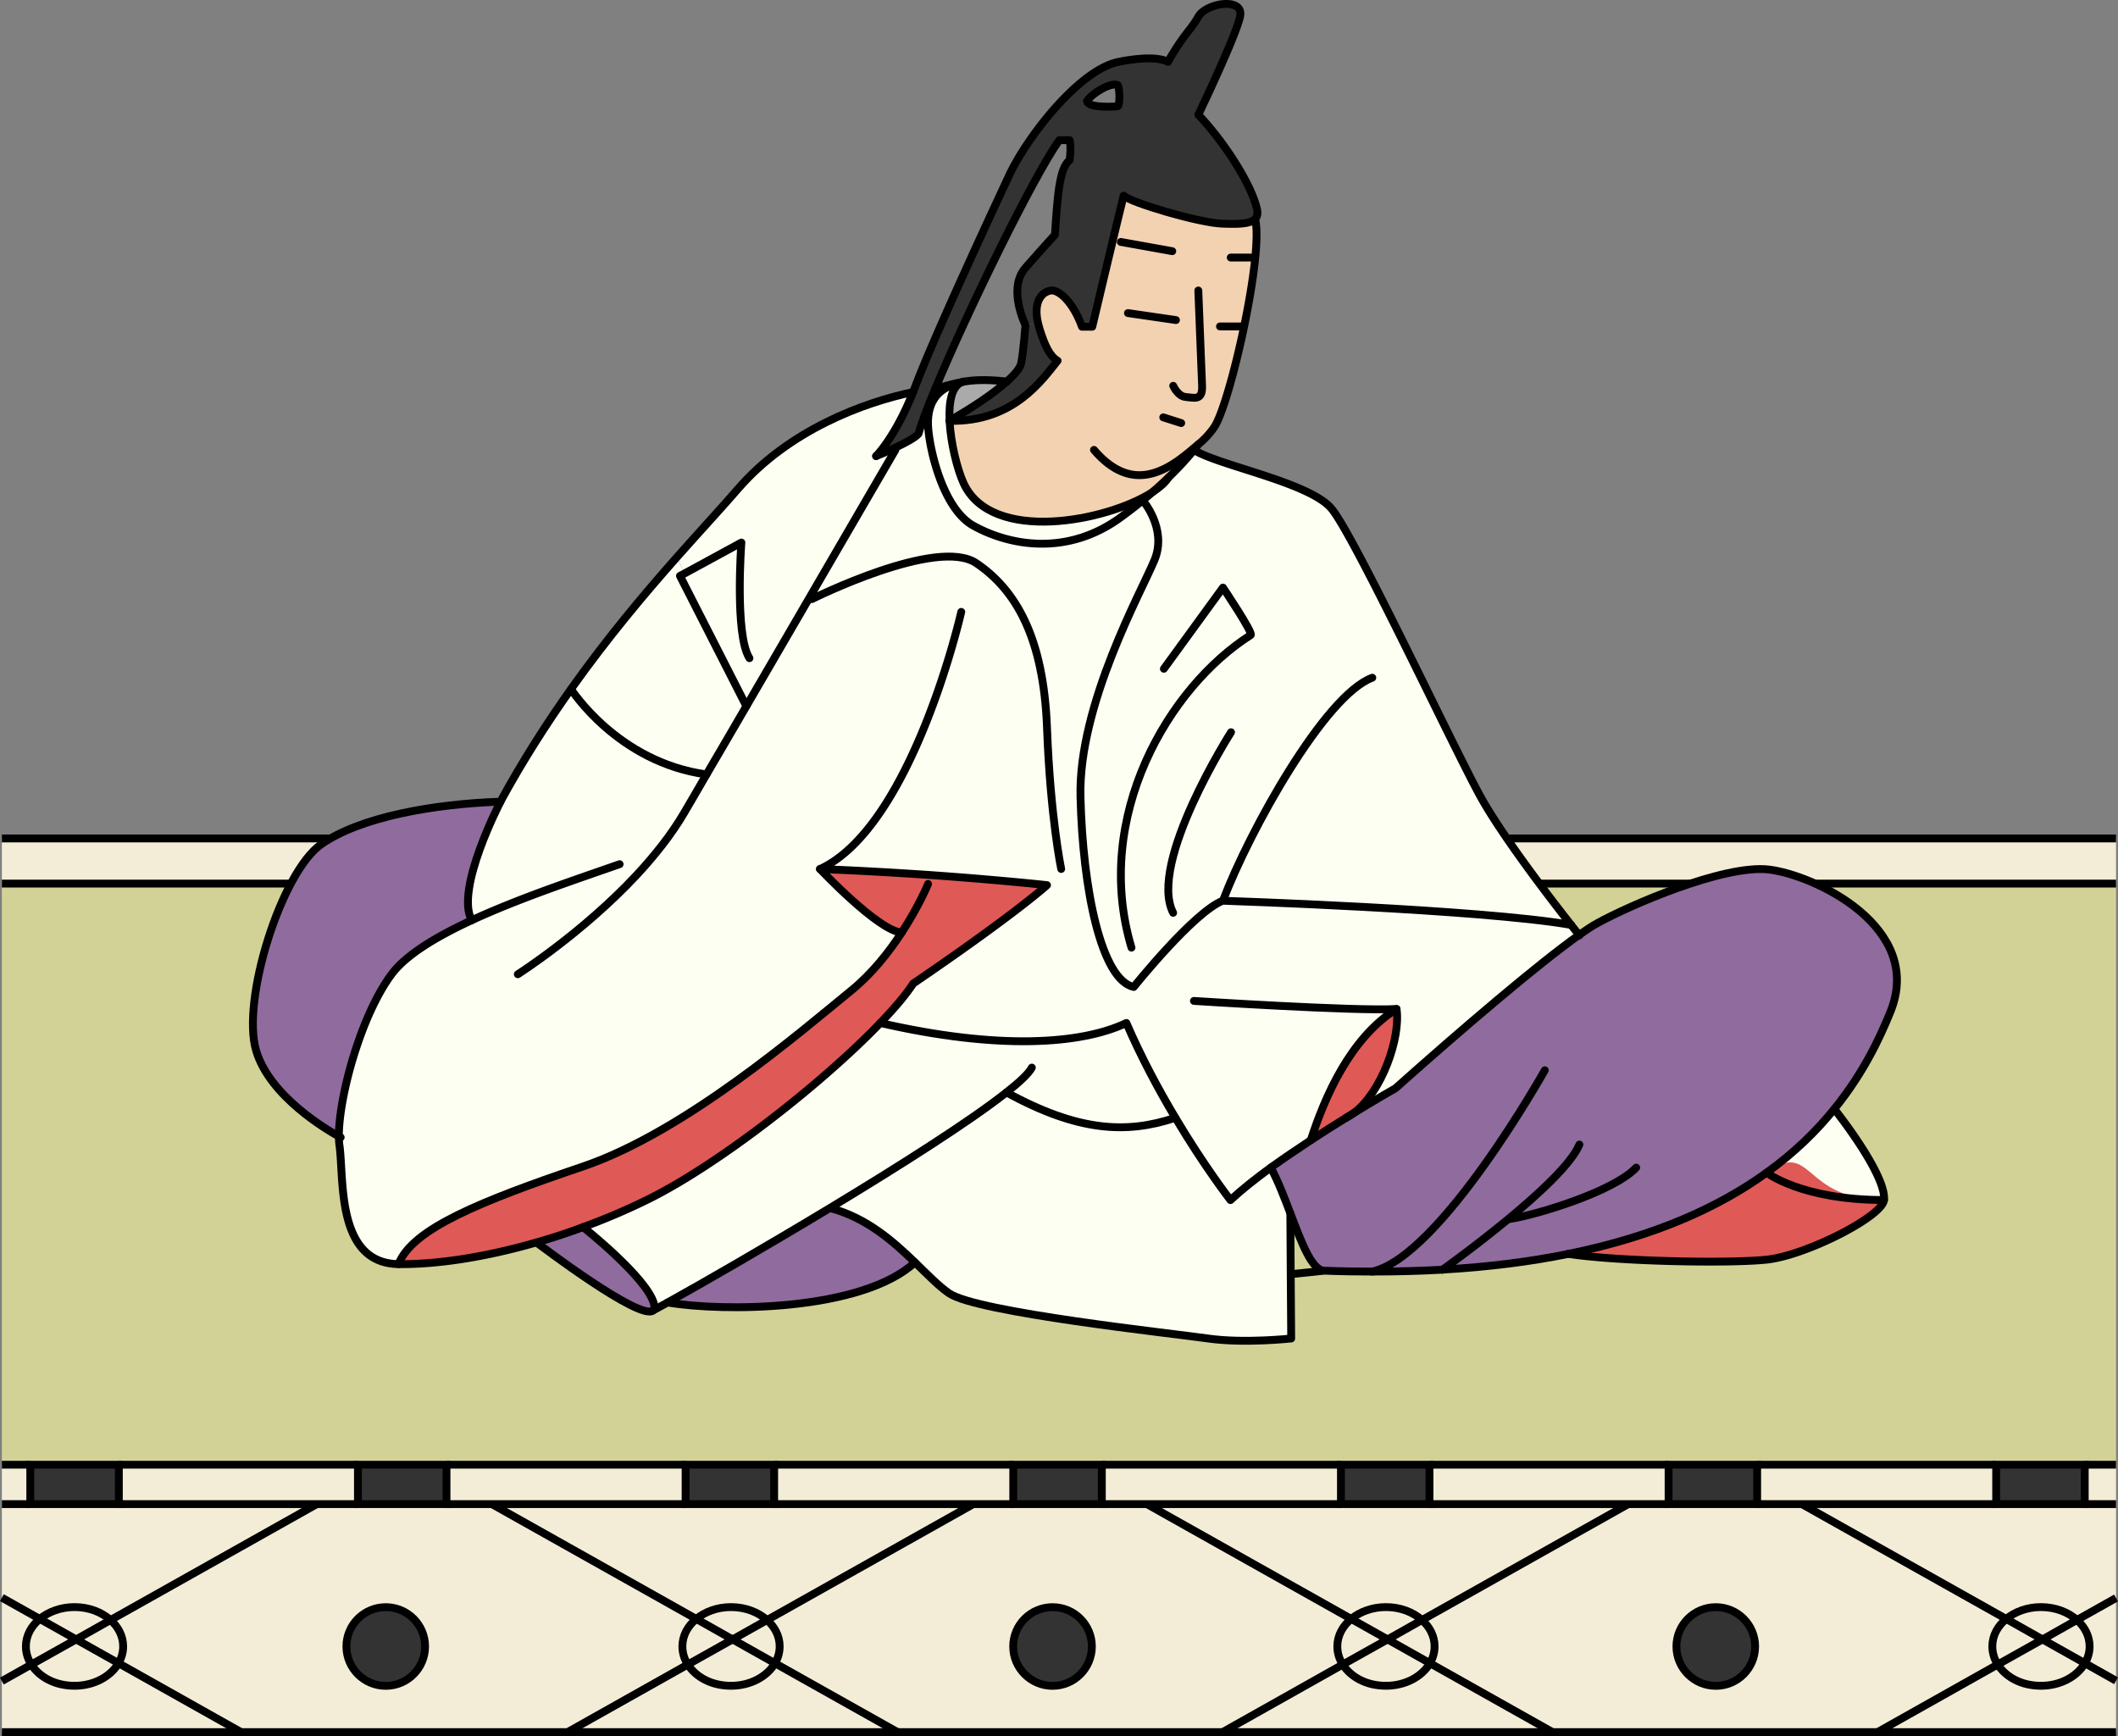 <svg id="_レイヤー_1" data-name="レイヤー 1" xmlns="http://www.w3.org/2000/svg" viewBox="0 0 270 221.3"><rect x="0" y="0" width="270" height="221.3" fill="#808080" stroke="none"/><defs><style>.cls-1{stroke-miterlimit:10}.cls-1,.cls-2{fill:none;stroke:#000}.cls-3{fill:#fdfff3}.cls-10,.cls-3,.cls-4,.cls-5,.cls-6,.cls-7{stroke-width:0}.cls-4{fill:#f3d2b1}.cls-5{fill:#f3edd7}.cls-2{stroke-linecap:round;stroke-linejoin:round}.cls-6{fill:#333}.cls-7{fill:#df5956}.cls-10{fill:#906b9e}</style></defs><path class="cls-5" d="M.24 186.71h3.62v5.02H.24zM269.75 214.25v6.56h-30.41l15.33-8.62c1.03 1.61 3.1 2.71 5.51 2.71s4.61-1.18 5.61-2.88l3.96 2.23ZM269.75 203.7v10.54l-3.96-2.23c.38-.65.59-1.38.59-2.14 0-1.3-.62-2.48-1.61-3.37l4.99-2.8ZM269.75 191.73v11.97l-4.99 2.8c-1.14-1.01-2.77-1.64-4.59-1.64s-3.3.58-4.43 1.51l-26.06-14.65h40.06ZM269.75 106.88v5.75H.24v-5.75h269.51z"/><path class="cls-5" d="M265.76 186.71h3.99v5.02h-3.99zM266.38 209.88c0 .76-.21 1.49-.59 2.14l-5.41-3.04 4.39-2.47c1 .89 1.61 2.07 1.61 3.37Z"/><path class="cls-5" d="m260.38 208.98 5.41 3.04c-1 1.7-3.13 2.88-5.61 2.88s-4.47-1.1-5.51-2.71l5.71-3.21Z"/><path class="cls-6" d="M254.47 186.71h11.29v5.02h-11.29z"/><path class="cls-5" d="m264.77 206.5-4.39 2.47-4.63-2.6c1.13-.93 2.7-1.51 4.43-1.51 1.82 0 3.45.63 4.59 1.64ZM260.38 208.98l-5.71 3.21c-.44-.69-.69-1.47-.69-2.31 0-1.37.68-2.6 1.77-3.5l4.63 2.6Z"/><path class="cls-5" d="m229.69 191.73 26.06 14.65c-1.09.9-1.77 2.13-1.77 3.5 0 .83.25 1.62.69 2.31l-15.33 8.62h-41.42l-15.63-8.78c.38-.65.59-1.38.59-2.14 0-1.3-.62-2.48-1.61-3.36l26.3-14.78h22.12Zm-5.96 18.15c0-2.77-2.25-5.01-5.01-5.01s-5.02 2.25-5.02 5.01 2.25 5.02 5.02 5.02 5.01-2.25 5.01-5.02ZM254.47 191.73H224v-5.02h30.47v5.02z"/><path class="cls-6" d="M212.71 186.71H224v5.02h-11.29zM218.72 204.87c2.77 0 5.01 2.25 5.01 5.01s-2.25 5.02-5.01 5.02-5.02-2.25-5.02-5.02 2.25-5.01 5.02-5.01Z"/><path class="cls-5" d="m207.57 191.73-26.3 14.78c-1.14-1.01-2.77-1.65-4.59-1.65s-3.3.58-4.43 1.51l-26.06-14.65h61.37Z"/><path class="cls-5" d="M182.23 191.73v-5.02h30.48v5.02h-30.48zM197.92 220.8h-42.07l15.33-8.62c1.03 1.61 3.11 2.71 5.51 2.71s4.61-1.18 5.61-2.88l15.63 8.78Z"/><path class="cls-5" d="M182.89 209.88c0 .76-.21 1.49-.59 2.14l-5.41-3.04 4.39-2.46c1 .88 1.61 2.06 1.61 3.36Z"/><path class="cls-5" d="m176.89 208.98 5.41 3.04c-1 1.7-3.13 2.88-5.61 2.88s-4.47-1.1-5.51-2.71l5.71-3.21Z"/><path class="cls-6" d="M170.94 186.71h11.29v5.02h-11.29z"/><path class="cls-5" d="M176.69 204.87c1.82 0 3.45.63 4.59 1.65l-4.39 2.46-4.63-2.6c1.13-.93 2.7-1.51 4.43-1.51Z"/><path class="cls-5" d="m176.89 208.98-5.71 3.21c-.44-.69-.69-1.47-.69-2.31 0-1.37.68-2.6 1.77-3.5l4.63 2.6Z"/><path class="cls-5" d="m146.2 191.73 26.06 14.65c-1.09.9-1.77 2.13-1.77 3.5 0 .83.25 1.62.69 2.31l-15.33 8.62h-41.42l-15.63-8.78c.38-.65.59-1.38.59-2.14 0-1.3-.62-2.48-1.61-3.36l26.3-14.78h22.12Zm-7.01 18.15c0-2.77-2.25-5.01-5.01-5.01s-5.02 2.25-5.02 5.01 2.25 5.02 5.02 5.02 5.01-2.25 5.01-5.02ZM170.94 191.73H140.46v-5.02h30.48v5.02z"/><path class="cls-6" d="M129.17 186.71h11.29v5.02h-11.29zM134.18 204.87c2.77 0 5.01 2.25 5.01 5.01s-2.25 5.02-5.01 5.02-5.02-2.25-5.02-5.02 2.25-5.01 5.02-5.01Z"/><path class="cls-5" d="m124.08 191.73-26.3 14.78c-1.14-1.01-2.77-1.65-4.59-1.65s-3.3.58-4.43 1.51L62.7 191.72h61.37Z"/><path class="cls-5" d="M129.17 191.73H98.69v-5.02h30.48v5.02zM114.43 220.8H72.36l15.33-8.62c1.03 1.61 3.1 2.71 5.51 2.71s4.61-1.18 5.61-2.88l15.63 8.78Z"/><path class="cls-5" d="M99.39 209.88c0 .76-.21 1.49-.59 2.14l-5.41-3.04 4.39-2.46c1 .88 1.61 2.06 1.61 3.36Z"/><path class="cls-5" d="m93.39 208.98 5.41 3.04c-1 1.7-3.13 2.88-5.61 2.88s-4.47-1.1-5.51-2.71l5.71-3.21Z"/><path class="cls-6" d="M87.4 186.71h11.29v5.02H87.4z"/><path class="cls-5" d="M93.19 204.87c1.82 0 3.45.63 4.59 1.65l-4.39 2.46-4.63-2.6c1.13-.93 2.7-1.51 4.43-1.51Z"/><path class="cls-5" d="m93.39 208.98-5.71 3.21c-.44-.69-.69-1.47-.69-2.31 0-1.37.68-2.6 1.77-3.5l4.63 2.6Z"/><path class="cls-5" d="m62.7 191.73 26.06 14.65c-1.09.9-1.77 2.13-1.77 3.5 0 .83.25 1.62.69 2.31l-15.33 8.62H30.74l-15.63-8.78c.38-.65.59-1.38.59-2.14 0-1.3-.62-2.48-1.61-3.36l26.3-14.78H62.7Zm-8.52 18.15c0-2.77-2.25-5.01-5.01-5.01s-5.02 2.25-5.02 5.01 2.25 5.02 5.02 5.02 5.01-2.25 5.01-5.02ZM87.4 191.73H56.92v-5.02H87.4v5.02z"/><path class="cls-6" d="M45.63 186.71h11.29v5.02H45.63zM49.18 204.87c2.77 0 5.01 2.25 5.01 5.01s-2.25 5.02-5.01 5.02-5.02-2.25-5.02-5.02 2.25-5.01 5.02-5.01Z"/><path class="cls-5" d="M45.63 191.73H15.15v-5.02h30.48v5.02zM30.74 220.8H.24v-6.51l3.75-2.11c1.03 1.61 3.11 2.71 5.51 2.71s4.61-1.18 5.61-2.88l15.63 8.78Z"/><path class="cls-5" d="M15.71 209.88c0 .76-.21 1.49-.59 2.14l-5.41-3.04 4.39-2.46c1 .88 1.61 2.06 1.61 3.36Z"/><path class="cls-6" d="M3.86 186.71h11.29v5.02H3.86z"/><path class="cls-5" d="m9.71 208.98 5.41 3.04c-1 1.7-3.13 2.88-5.61 2.88s-4.47-1.1-5.51-2.71l5.71-3.21Z"/><path class="cls-5" d="M9.51 204.87c1.82 0 3.45.63 4.59 1.65l-4.39 2.46-4.63-2.6c1.13-.93 2.7-1.51 4.43-1.51Z"/><path class="cls-5" d="M9.71 208.98 4 212.19c-.44-.69-.69-1.47-.69-2.31 0-1.37.68-2.6 1.77-3.5l4.63 2.6Z"/><path class="cls-5" d="m.24 203.66 4.83 2.71c-1.09.9-1.77 2.13-1.77 3.5 0 .83.25 1.62.69 2.31l-3.75 2.11v-10.63Z"/><path style="fill:#d2d296;stroke-width:0" d="M212.71 186.71H.24v-74.08h269.51v74.08h-57.04z"/><path class="cls-5" d="M.24 191.73h40.15l-26.3 14.78c-1.14-1.01-2.77-1.65-4.59-1.65s-3.3.58-4.43 1.51l-4.83-2.71v-11.93Z"/><path class="cls-1" d="M269.75 220.8H.24M.24 106.88h269.51M.24 112.63h269.51M265.76 186.71h3.99M224 186.71h30.47M182.23 186.71h30.48M140.46 186.71h30.48M98.69 186.71h30.48M56.92 186.71H87.4M15.15 186.71h30.48M.24 186.71h3.62M265.76 191.73h3.99M224 191.73H254.47M182.23 191.73h30.48M140.46 191.73H170.94M98.69 191.73h30.48M56.92 191.73H87.4M15.15 191.73H45.63M.24 191.73h3.62M72.35 220.8l15.33-8.62 5.71-3.2 4.39-2.47 26.3-14.78"/><path class="cls-1" d="m114.43 220.8-15.63-8.78-5.41-3.04-4.63-2.61-26.06-14.64M139.19 209.88c0 2.77-2.25 5.02-5.01 5.02s-5.02-2.25-5.02-5.02 2.25-5.01 5.02-5.01 5.01 2.25 5.01 5.01ZM223.74 209.88c0 2.77-2.25 5.02-5.01 5.02s-5.02-2.25-5.02-5.02 2.25-5.01 5.02-5.01 5.01 2.25 5.01 5.01Z"/><path class="cls-1" d="M97.78 206.51c1 .88 1.61 2.06 1.61 3.36 0 .76-.21 1.49-.59 2.14-1 1.7-3.13 2.88-5.61 2.88s-4.47-1.1-5.51-2.71c-.44-.69-.69-1.47-.69-2.31 0-1.37.68-2.6 1.77-3.5 1.13-.93 2.7-1.51 4.43-1.51 1.82 0 3.45.63 4.59 1.65ZM.24 214.29 4 212.18l5.71-3.2 4.38-2.47 26.3-14.78"/><path class="cls-1" d="m30.74 220.8-15.62-8.78-5.41-3.04-4.64-2.61-4.83-2.71"/><path class="cls-1" d="M14.09 206.51c1 .88 1.61 2.06 1.61 3.36 0 .76-.21 1.49-.59 2.14-1 1.7-3.13 2.88-5.61 2.88s-4.47-1.1-5.51-2.71c-.44-.69-.69-1.47-.69-2.31 0-1.37.68-2.6 1.77-3.5 1.13-.93 2.7-1.51 4.43-1.51 1.82 0 3.45.63 4.59 1.65ZM155.85 220.8l15.33-8.62 5.71-3.2 4.38-2.47 26.3-14.78"/><path class="cls-1" d="m197.92 220.8-15.62-8.78-5.41-3.04-4.64-2.61-26.05-14.64"/><path class="cls-1" d="M181.27 206.51c1 .88 1.61 2.06 1.61 3.36 0 .76-.21 1.49-.59 2.14-1 1.7-3.13 2.88-5.61 2.88s-4.47-1.1-5.51-2.71c-.44-.69-.69-1.47-.69-2.31 0-1.37.68-2.6 1.77-3.5 1.13-.93 2.7-1.51 4.43-1.51 1.82 0 3.45.63 4.59 1.65ZM239.34 220.8l15.33-8.62 5.71-3.2 4.39-2.48 4.98-2.8"/><path class="cls-1" d="m269.75 214.25-3.96-2.23-5.41-3.04-4.63-2.61-26.06-14.64"/><path class="cls-1" d="M264.77 206.5c1 .89 1.61 2.07 1.61 3.37 0 .76-.21 1.49-.59 2.14-1 1.7-3.13 2.88-5.61 2.88s-4.47-1.1-5.51-2.71c-.44-.69-.69-1.47-.69-2.31 0-1.37.68-2.6 1.77-3.5 1.13-.93 2.7-1.51 4.43-1.51 1.82 0 3.45.63 4.59 1.64ZM54.19 209.88c0 2.77-2.25 5.02-5.01 5.02s-5.02-2.25-5.02-5.02 2.25-5.01 5.02-5.01 5.01 2.25 5.01 5.01ZM3.86 186.71h11.29v5.02H3.86zM45.63 186.71h11.29v5.02H45.63zM87.4 186.71h11.29v5.02H87.4zM129.17 186.71h11.29v5.02h-11.29zM170.94 186.71h11.29v5.02h-11.29zM212.71 186.71H224v5.02h-11.29zM254.47 186.71h11.29v5.02h-11.29z"/><path class="cls-10" d="M174.94 162.09c-1.98 0-4.02-.03-6.13-.11-1.58-.05-2.88-3.55-4.32-7.31-.77-2.04-1.58-4.14-2.49-5.83 1.64-1.19 3.39-2.38 5.11-3.5 1.55-1.02 3.08-1.99 4.47-2.84.37-.17.73-.4 1.08-.67 3.04-1.86 5.23-3.1 5.23-3.1 8.65-7.72 18.27-15.91 23.41-19.55.91-.64 1.67-1.14 2.27-1.47 3.98-2.22 16.16-7.54 21.91-6.87 5.76.67 19.93 7.31 15.5 18.16-1.39 3.4-3.48 7.85-7.15 12.37-2.22 2.75-5.03 5.52-8.62 8.11-5.97 4.31-14.1 8.09-25.3 10.36-4.75.97-10.07 1.66-16.01 2-2.84.17-5.82.26-8.96.25Z"/><path class="cls-3" d="M233.84 141.37c3.62 4.65 6.56 9.46 6.33 11.6-10.54-.02-14.96-3.49-14.96-3.49 3.59-2.59 6.4-5.37 8.62-8.12Z"/><path class="cls-7" d="M240.17 152.98c-.23 2.13-10.02 7.09-14.96 7.6-4.94.52-19.2.22-25.3-.74 11.2-2.28 19.34-6.06 25.3-10.37s4.42 3.49 14.96 3.5Z"/><path class="cls-3" d="m114.07 57.46-.15-.3c1.31-.61 2.79-1.37 3.2-1.89.31-1.2 1.08-3.22 2.12-5.72.17-.05 2.22-.61 2.78-.72v.03c-2.21.63-3.74 2.12-3.72 5.1.02 2.57 1.71 10.79 5.78 13.05 4.65 2.58 11.95 3.88 18.7-1 1.04-.75 2-1.5 2.88-2.22 0 0 3.14 3.58 1.52 7.57-1.63 3.98-9.75 18.45-9.45 30.25.29 11.81 2.66 23.33 6.79 24.21 0 0 7.67-9.58 11.37-11 0 0 32.85 1.07 44.39 3.08.52.66.88 1.11 1.01 1.27-5.14 3.64-14.76 11.84-23.41 19.55 0 0-2.19 1.24-5.23 3.1 3.47-2.65 5.91-9.45 5.38-13.21-5.91 3.69-9.17 11.26-10.93 16.72-1.72 1.13-3.47 2.32-5.11 3.49-1.97 1.44-3.76 2.86-5.14 4.15 0 0-3.28-4.21-7.02-10.49-2.1-3.51-4.34-7.67-6.25-12.09-5.76 2.75-16.39 3.45-31.37 0 1.84-1.91 3.29-3.63 4.2-5.03 13.22-9.01 17.06-12.55 17.06-12.55s-6.22-.69-15.08-1.3c-4.15-.29-8.9-.56-13.86-.75 0 0 7.47 7.94 10.42 8.1-1.6 2.45-3.75 5.21-6.43 7.39-6.35 5.17-21.16 18-34.19 22.43-13.04 4.43-21.75 7.91-23.52 12.44-7.97-.11-6.94-10.82-7.53-15.1-.05-.34-.08-.73-.08-1.16-.03-4.97 2.77-15.39 6.72-20.69 1.84-2.47 5.67-4.78 10.21-6.88 6.02-2.79 13.3-5.2 18.86-7.15l2.14 1.39c2.3-2.47 4.47-5.19 6.12-8.02.77-1.32 1.73-2.95 2.8-4.81.19-.32.37-.65.57-.98.39-.67.79-1.35 1.21-2.06 1.03-1.77 2.14-3.68 3.3-5.66 8.01-13.77 18.08-31.09 18.93-32.55Z"/><path class="cls-3" d="M155.9 114.82c-3.69 1.41-11.37 11-11.37 11-4.13-.88-6.49-12.4-6.79-24.21-.29-11.8 7.82-26.27 9.45-30.25 1.62-3.99-1.52-7.57-1.52-7.57.45-.37.88-.73 1.28-1.08.92-.6 1.61-1.22 1.99-1.82 1.59-1.53 2.66-2.78 3.26-3.52 3.1 1.97 14.61 4.1 17.49 7.42s15.5 30.33 19.04 36.76c2.8 5.07 9.05 13.18 11.55 16.36-11.54-2.01-44.39-3.08-44.39-3.08Z"/><path class="cls-7" d="M178.03 128.62c.54 3.75-1.91 10.55-5.38 13.21-.35.21-.71.43-1.08.67-1.4.86-2.92 1.82-4.47 2.84 1.76-5.46 5.03-13.02 10.93-16.72Z"/><path class="cls-3" d="m164.54 162.42.06 8.19s-5.97.66-10.62 0c-4.66-.67-29.45-3.32-32.99-5.76-1.32-.91-2.73-2.37-4.35-3.94-2.75-2.65-6.11-5.65-10.69-6.89l-.06-.1c8.77-5.3 17.71-10.97 22.41-14.68 9.14 5.02 15.31 5.32 21.52 3.25 3.75 6.28 7.02 10.49 7.02 10.49 1.38-1.29 3.17-2.71 5.14-4.15.91 1.69 1.72 3.8 2.49 5.83s.05 7.76.05 7.76Z"/><path class="cls-6" d="M119.24 49.55c-1.05 2.51-1.81 4.53-2.12 5.72-.41.52-1.89 1.28-3.2 1.89-1.11.53-2.11.93-2.22.97.15-.16 2.52-2.63 4.7-8.15l.27-.69c2.33-6.2 9.63-21.91 11.96-26.9 2.32-4.98 8.97-13.5 13.95-14.5 4.98-1 6.3 0 6.3 0 2.11-3.66 2.88-3.99 3.88-5.76s5.87-2.55 5.32 0-5.32 12.5-5.32 12.5c2.99 3.1 6.72 8.64 7.49 12.07.11.55.02.94-.25 1.21-.62.62-2.12.67-4.18.59-2.99-.1-11.7-2.69-12.58-3.57-.88 3.54-4 16.71-4 16.71h-1.31c-1.11-3.1-2.95-4.8-4.02-4.61-1.17.21-2.22 1.51-1.57 4.21l-1.65.1c-.31-.67-2.09-4.78.04-7.21 2.32-2.65 3.76-4.21 3.76-4.21.33-4.87.55-8.52 1.88-9.52.22-1.77 0-2.54 0-2.54h-1.33c-3.27 4.58-11.72 21.87-15.81 31.69Zm23.25-36.01c.23-.06.33-1.97 0-2.69-.91-.44-3.46 1.19-3.93 2.05.19.92 3.71.69 3.93.64Z"/><path class="cls-4" d="M144.42 60.52c3.39.49 6.32-2.19 8.25-3.8-1.84 1.51-4.56 2.92-8.25 3.8Zm4.52.36c-.59.57-1.25 1.18-1.99 1.82-5.77 3.75-20.56 6.66-24.12-1.13-.78-1.71-1.64-5.07-1.78-7.95 8.18.22 11.89-5.33 13.77-7.66-1-.55-1.63-1.91-2.32-4.13-.06-.21-.12-.41-.16-.6-.65-2.7.4-4 1.57-4.21 1.08-.18 2.91 1.52 4.02 4.61h1.31s3.11-13.17 4-16.71c.88.88 9.59 3.47 12.58 3.57 2.06.08 3.56.03 4.18-.58 1.13 4.41-3.18 23.5-5.21 26.53a10.4 10.4 0 0 1-2.03 2.19c-.04.07-.23.31-.55.71-.6.74-1.67 1.99-3.26 3.52Z"/><path class="cls-4" d="M144.42 60.52c3.69-.88 6.41-2.29 8.25-3.8-1.92 1.61-4.86 4.29-8.25 3.8Z"/><path class="cls-3" d="M146.96 62.7a59.586 59.586 0 0 1-4.16 3.3c-6.75 4.87-14.06 3.58-18.7 1-4.08-2.26-5.77-10.48-5.78-13.05-.02-2.97 1.51-4.47 3.73-5.1.2-.06.4-.11.62-.16-1.33.5-1.71 2.53-1.6 4.9-.02 0-.03.02-.04.03h.04c.14 2.88 1 6.24 1.78 7.95 3.56 7.79 18.36 4.88 24.12 1.13ZM128.3 139.24c-4.7 3.71-13.64 9.38-22.41 14.68-8.32 5.04-16.51 9.75-20.78 12.1-.75.42-1.39.77-1.88 1.03.19-.15.24-.42.12-.88-.88-3.32-9.03-9.76-9.03-9.76 2.68-.98 5.39-2.12 8.06-3.43 9.2-4.49 22.52-14.99 29.81-22.58 14.98 3.45 25.61 2.75 31.37 0 1.91 4.42 4.15 8.58 6.25 12.09-6.21 2.06-12.38 1.77-21.52-3.24Z"/><path class="cls-6" d="M132.5 41.84c.69 2.22 1.33 3.57 2.32 4.13-1.88 2.32-5.59 7.87-13.77 7.66v-.03c2.65-1.48 5.49-3.36 7.28-4.96 1.03-.91 1.72-1.73 1.84-2.33.33-1.66.55-4.87.55-4.87s-.02-.03-.04-.1l1.65-.1c.04.19.1.39.16.6Z"/><path class="cls-7" d="M68.37 158.38c-6.65 1.92-12.83 2.82-17.56 2.76 1.77-4.54 10.47-8.01 23.52-12.44 13.03-4.43 27.84-17.26 34.19-22.43 2.68-2.18 4.84-4.93 6.43-7.39 2.2-3.38 3.36-6.19 3.36-6.19l.08-1.15c8.86.62 15.08 1.3 15.08 1.3s-3.84 3.54-17.06 12.55c-.91 1.4-2.36 3.12-4.2 5.03-7.29 7.59-20.61 18.09-29.81 22.58a83.206 83.206 0 0 1-8.06 3.43c-2 .75-4 1.4-5.95 1.96Z"/><path d="M122.65 48.7c1.68-.36 3.69-.29 5.69-.06-1.79 1.6-4.63 3.48-7.28 4.96-.11-2.37.27-4.4 1.6-4.9Z" style="fill:#aaa;stroke-width:0"/><path class="cls-7" d="m118.38 111.53-.08 1.15s-1.15 2.81-3.36 6.19c-2.96-.16-10.42-8.1-10.42-8.1 4.96.19 9.7.47 13.86.75Z"/><path class="cls-3" d="m87.35 73.05-1.08-1.99c3.07-3.46 5.76-6.36 7.79-8.71 6.49-7.54 16.08-11.07 22.35-12.37-2.18 5.52-4.55 7.99-4.7 8.15.11-.04 1.11-.44 2.22-.97l.15.3c-.85 1.47-10.92 18.78-18.93 32.55l-8.46-16.6.68-.36Z"/><path class="cls-10" d="M105.95 154.03c4.58 1.24 7.94 4.24 10.69 6.89-6.8 6.24-24.5 6.3-31.53 5.11 4.27-2.36 12.45-7.07 20.78-12.1l.06.1Z"/><path class="cls-3" d="m86.67 73.42 8.46 16.6c-1.15 1.99-2.26 3.89-3.3 5.66-.42.71-.82 1.4-1.21 2.06-.2.33-.38.66-.57.98-11.36-1.56-17.26-10.87-17.26-10.87 4.68-6.6 9.4-12.18 13.47-16.78l1.08 1.99-.68.36ZM91.84 95.68c-.42.71-.82 1.4-1.21 2.06.39-.66.79-1.35 1.21-2.06Z"/><path class="cls-3" d="M90.06 98.72c-1.08 1.86-2.03 3.49-2.8 4.81-1.66 2.84-3.82 5.55-6.12 8.02L79 110.16c-5.56 1.94-12.84 4.35-18.86 7.15-2.19-3.94 3.66-15.11 3.66-15.11 2.85-5.23 5.92-10.02 9-14.35 0 0 5.91 9.31 17.26 10.87Z"/><path class="cls-10" d="M83.35 166.18c.12.45.07.73-.12.88-1.68 1.33-14.46-8.39-14.85-8.68 1.95-.56 3.95-1.21 5.95-1.96 0 0 8.14 6.44 9.03 9.76ZM63.8 102.2s-5.84 11.18-3.66 15.11c-4.54 2.1-8.38 4.4-10.21 6.88-3.95 5.3-6.75 15.72-6.72 20.69-1.4-.77-8.82-5.06-10.55-10.94-1.92-6.49 3.25-22.73 8.26-26.27 5.02-3.54 14.46-5.17 22.88-5.46Z"/><path class="cls-2" d="M128.34 48.64c-2-.23-4.01-.29-5.69.06-.22.04-.42.1-.62.16-2.22.63-3.75 2.12-3.73 5.1.02 2.57 1.71 10.79 5.78 13.05 4.65 2.58 11.95 3.88 18.7-1a59.586 59.586 0 0 0 4.16-3.3c.74-.64 1.4-1.25 1.99-1.82 1.59-1.53 2.66-2.78 3.26-3.52.32-.4.5-.64.55-.7"/><path class="cls-2" d="M122.83 48.64c-.06.02-.13.03-.18.06-1.33.5-1.71 2.53-1.6 4.9v.03c.14 2.88 1 6.24 1.78 7.95 3.56 7.79 18.36 4.88 24.12 1.13.92-.6 1.61-1.22 1.99-1.82 0 0 0-.02.02-.03"/><path class="cls-2" d="M160 27.93c-.62.62-2.12.66-4.18.58-2.99-.1-11.7-2.69-12.58-3.57-.88 3.54-4 16.71-4 16.71h-1.31c-1.11-3.1-2.95-4.8-4.02-4.61-1.17.21-2.22 1.51-1.57 4.21.04.19.1.39.16.6.69 2.22 1.33 3.57 2.32 4.13-1.88 2.32-5.59 7.87-13.77 7.66h-.04s.03-.02.04-.03c2.65-1.48 5.49-3.36 7.28-4.96 1.03-.91 1.72-1.73 1.84-2.33.33-1.66.55-4.87.55-4.87s-.02-.03-.04-.1c-.31-.67-2.09-4.78.04-7.21 2.32-2.65 3.76-4.21 3.76-4.21.33-4.87.55-8.52 1.88-9.52.22-1.77 0-2.54 0-2.54h-1.33c-3.27 4.58-11.72 21.87-15.81 31.69-1.05 2.51-1.81 4.53-2.12 5.72-.41.52-1.89 1.28-3.2 1.89-1.11.53-2.11.93-2.22.97h0"/><path class="cls-2" d="M111.7 58.13c.15-.16 2.52-2.63 4.7-8.15l.27-.69c2.33-6.2 9.63-21.91 11.96-26.9 2.32-4.98 8.97-13.5 13.95-14.5 4.98-1 6.3 0 6.3 0 2.11-3.66 2.88-3.99 3.88-5.76s5.87-2.55 5.32 0-5.32 12.5-5.32 12.5c2.99 3.1 6.72 8.64 7.49 12.07.11.55.02.94-.25 1.21M160 27.92h0c1.13 4.42-3.18 23.51-5.21 26.53a10.4 10.4 0 0 1-2.03 2.19h0s-.05.05-.08.07c-1.92 1.61-4.86 4.29-8.25 3.8-1.57-.23-3.24-1.14-4.97-3.16M152.2 57.36c3.1 1.97 14.61 4.1 17.49 7.42s15.5 30.33 19.04 36.76c2.8 5.07 9.05 13.18 11.55 16.36.52.66.88 1.11 1.01 1.27.03.04.05.07.05.07M233.84 141.37c3.62 4.65 6.56 9.46 6.33 11.6-.23 2.13-10.02 7.09-14.96 7.6-4.94.52-19.2.22-25.3-.74"/><path class="cls-2" d="M225.21 149.48s4.42 3.48 14.96 3.49M116.4 49.98c-6.26 1.3-15.85 4.84-22.35 12.37-2.03 2.35-4.72 5.25-7.79 8.71-4.07 4.6-8.78 10.18-13.47 16.78-3.08 4.34-6.15 9.12-9 14.35-8.42.29-17.86 1.92-22.88 5.46-5.01 3.55-10.18 19.78-8.26 26.27 1.73 5.88 9.15 10.17 10.55 10.94.15.08.23.12.23.12"/><path class="cls-2" d="M68.37 158.38c-6.65 1.92-12.83 2.82-17.56 2.76-7.97-.11-6.94-10.82-7.53-15.1-.05-.34-.08-.73-.08-1.16-.03-4.97 2.77-15.39 6.72-20.69 1.84-2.47 5.67-4.78 10.21-6.88 6.02-2.79 13.3-5.2 18.86-7.15M122.54 78s-6.2 27.34-18.01 32.78c4.96.19 9.7.47 13.86.75 8.86.62 15.08 1.3 15.08 1.3s-3.84 3.54-17.06 12.55c-.91 1.4-2.36 3.12-4.2 5.03-7.29 7.59-20.61 18.09-29.81 22.58a83.206 83.206 0 0 1-8.06 3.43c-2 .75-4 1.4-5.95 1.96"/><path class="cls-2" d="M104.53 110.77s7.47 7.94 10.42 8.1"/><path class="cls-2" d="M118.31 112.68s-1.15 2.81-3.36 6.19c-1.6 2.45-3.75 5.21-6.43 7.39-6.35 5.17-21.16 18-34.19 22.43-13.04 4.43-21.75 7.91-23.52 12.44M74.33 156.42s8.14 6.44 9.03 9.76c.12.45.07.73-.12.88-1.68 1.33-14.46-8.39-14.85-8.68 0 0 0 0 0 0h0"/><path class="cls-2" d="M83.23 167.06c.49-.26 1.13-.61 1.88-1.03 4.27-2.36 12.45-7.07 20.78-12.1 8.77-5.3 17.71-10.97 22.41-14.68 1.73-1.36 2.87-2.45 3.24-3.16"/><path class="cls-2" d="M85.11 166.03c7.03 1.2 24.73 1.14 31.53-5.11"/><path class="cls-2" d="M105.95 154.03c4.58 1.24 7.94 4.24 10.69 6.89 1.62 1.57 3.03 3.03 4.35 3.94 3.54 2.44 28.33 5.09 32.99 5.76 4.65.66 10.62 0 10.62 0l-.06-8.19-.05-7.75"/><path class="cls-2" d="M183.9 161.84c5.94-.34 11.26-1.03 16.01-2 11.2-2.27 19.34-6.05 25.3-10.36 3.59-2.58 6.4-5.36 8.62-8.11 3.68-4.53 5.77-8.97 7.15-12.37 4.42-10.85-9.75-17.49-15.5-18.16-5.75-.67-17.93 4.65-21.91 6.87-.6.33-1.36.83-2.27 1.47-5.14 3.64-14.76 11.84-23.41 19.55 0 0-2.19 1.24-5.23 3.1-.35.21-.71.43-1.08.67-1.4.86-2.92 1.82-4.47 2.84-1.72 1.13-3.47 2.32-5.11 3.49-1.97 1.44-3.76 2.86-5.14 4.15 0 0-3.28-4.21-7.02-10.49-2.1-3.51-4.34-7.67-6.25-12.09-5.76 2.75-16.39 3.45-31.37 0"/><path class="cls-2" d="M162 148.84c.91 1.68 1.72 3.79 2.49 5.82h0c1.44 3.77 2.74 7.27 4.32 7.32 2.11.08 4.15.11 6.13.11 3.14 0 6.12-.08 8.96-.24M164.6 162.42l4.21-.44M152.2 127.59s20.52 1.33 25.83 1.03c.54 3.75-1.91 10.55-5.38 13.21-.36.27-.71.49-1.08.67"/><path class="cls-2" d="M178.03 128.62c-5.91 3.69-9.17 11.26-10.93 16.72M155.9 114.82s32.85 1.07 44.39 3.08M145.67 63.78s3.14 3.58 1.52 7.57c-1.63 3.98-9.75 18.45-9.45 30.25.29 11.81 2.66 23.33 6.79 24.21 0 0 7.67-9.58 11.37-11 3.39-8.93 12.99-26.2 19.04-28.42"/><path class="cls-2" d="m148.37 85.25 7.53-10.35s3.91 5.82 3.54 6.05c-10.47 6.64-20.2 23.18-15.2 39.85M156.93 93.34s-10.63 16.67-7.38 23.02M103.5 76.37s15.95-7.98 20.96-4.58c5.02 3.39 8.57 9.44 9.01 20.96.44 11.52 1.81 18.02 1.81 18.02M66.01 124.19s8.22-5.23 15.13-12.63c2.3-2.47 4.47-5.19 6.12-8.02.77-1.32 1.73-2.95 2.8-4.81.19-.32.37-.65.57-.98.39-.66.79-1.35 1.21-2.06 1.03-1.77 2.14-3.68 3.3-5.66 8.01-13.77 18.08-31.09 18.93-32.55.04-.07.06-.1.06-.1"/><path class="cls-2" d="M72.8 87.85s5.91 9.31 17.26 10.87M95.14 90.01l-8.46-16.6.68-.36 7.15-3.89s-.88 11.78 1.03 14.74M128.3 139.25c9.14 5.01 15.31 5.31 21.52 3.24M119.23 49.55h0c.17-.05 2.22-.61 2.78-.72h.03M143.79 39.91l6.12.89M155.52 41.61h2.73M152.76 37.03s.41 10.2.48 12.15c.08 1.95-1.02 1.51-2.06 1.43-1.03-.07-1.62-1.43-1.62-1.43M148.29 53.2l2.29.73M142.88 30.84l6.56 1.18M156.89 32.83h2.57M142.49 10.85c.33.72.23 2.63 0 2.69-.22.05-3.74.28-3.93-.64.47-.86 3.02-2.49 3.93-2.05ZM63.8 102.2s-5.84 11.18-3.66 15.11M196.93 136.43s-13.28 23.71-21.99 25.66M183.89 161.85h0c.47-.34 15.42-11.02 17.45-15.95"/><path class="cls-2" d="M192.5 155.38c3.25-.49 13.14-3.44 16.08-6.54"/></svg>